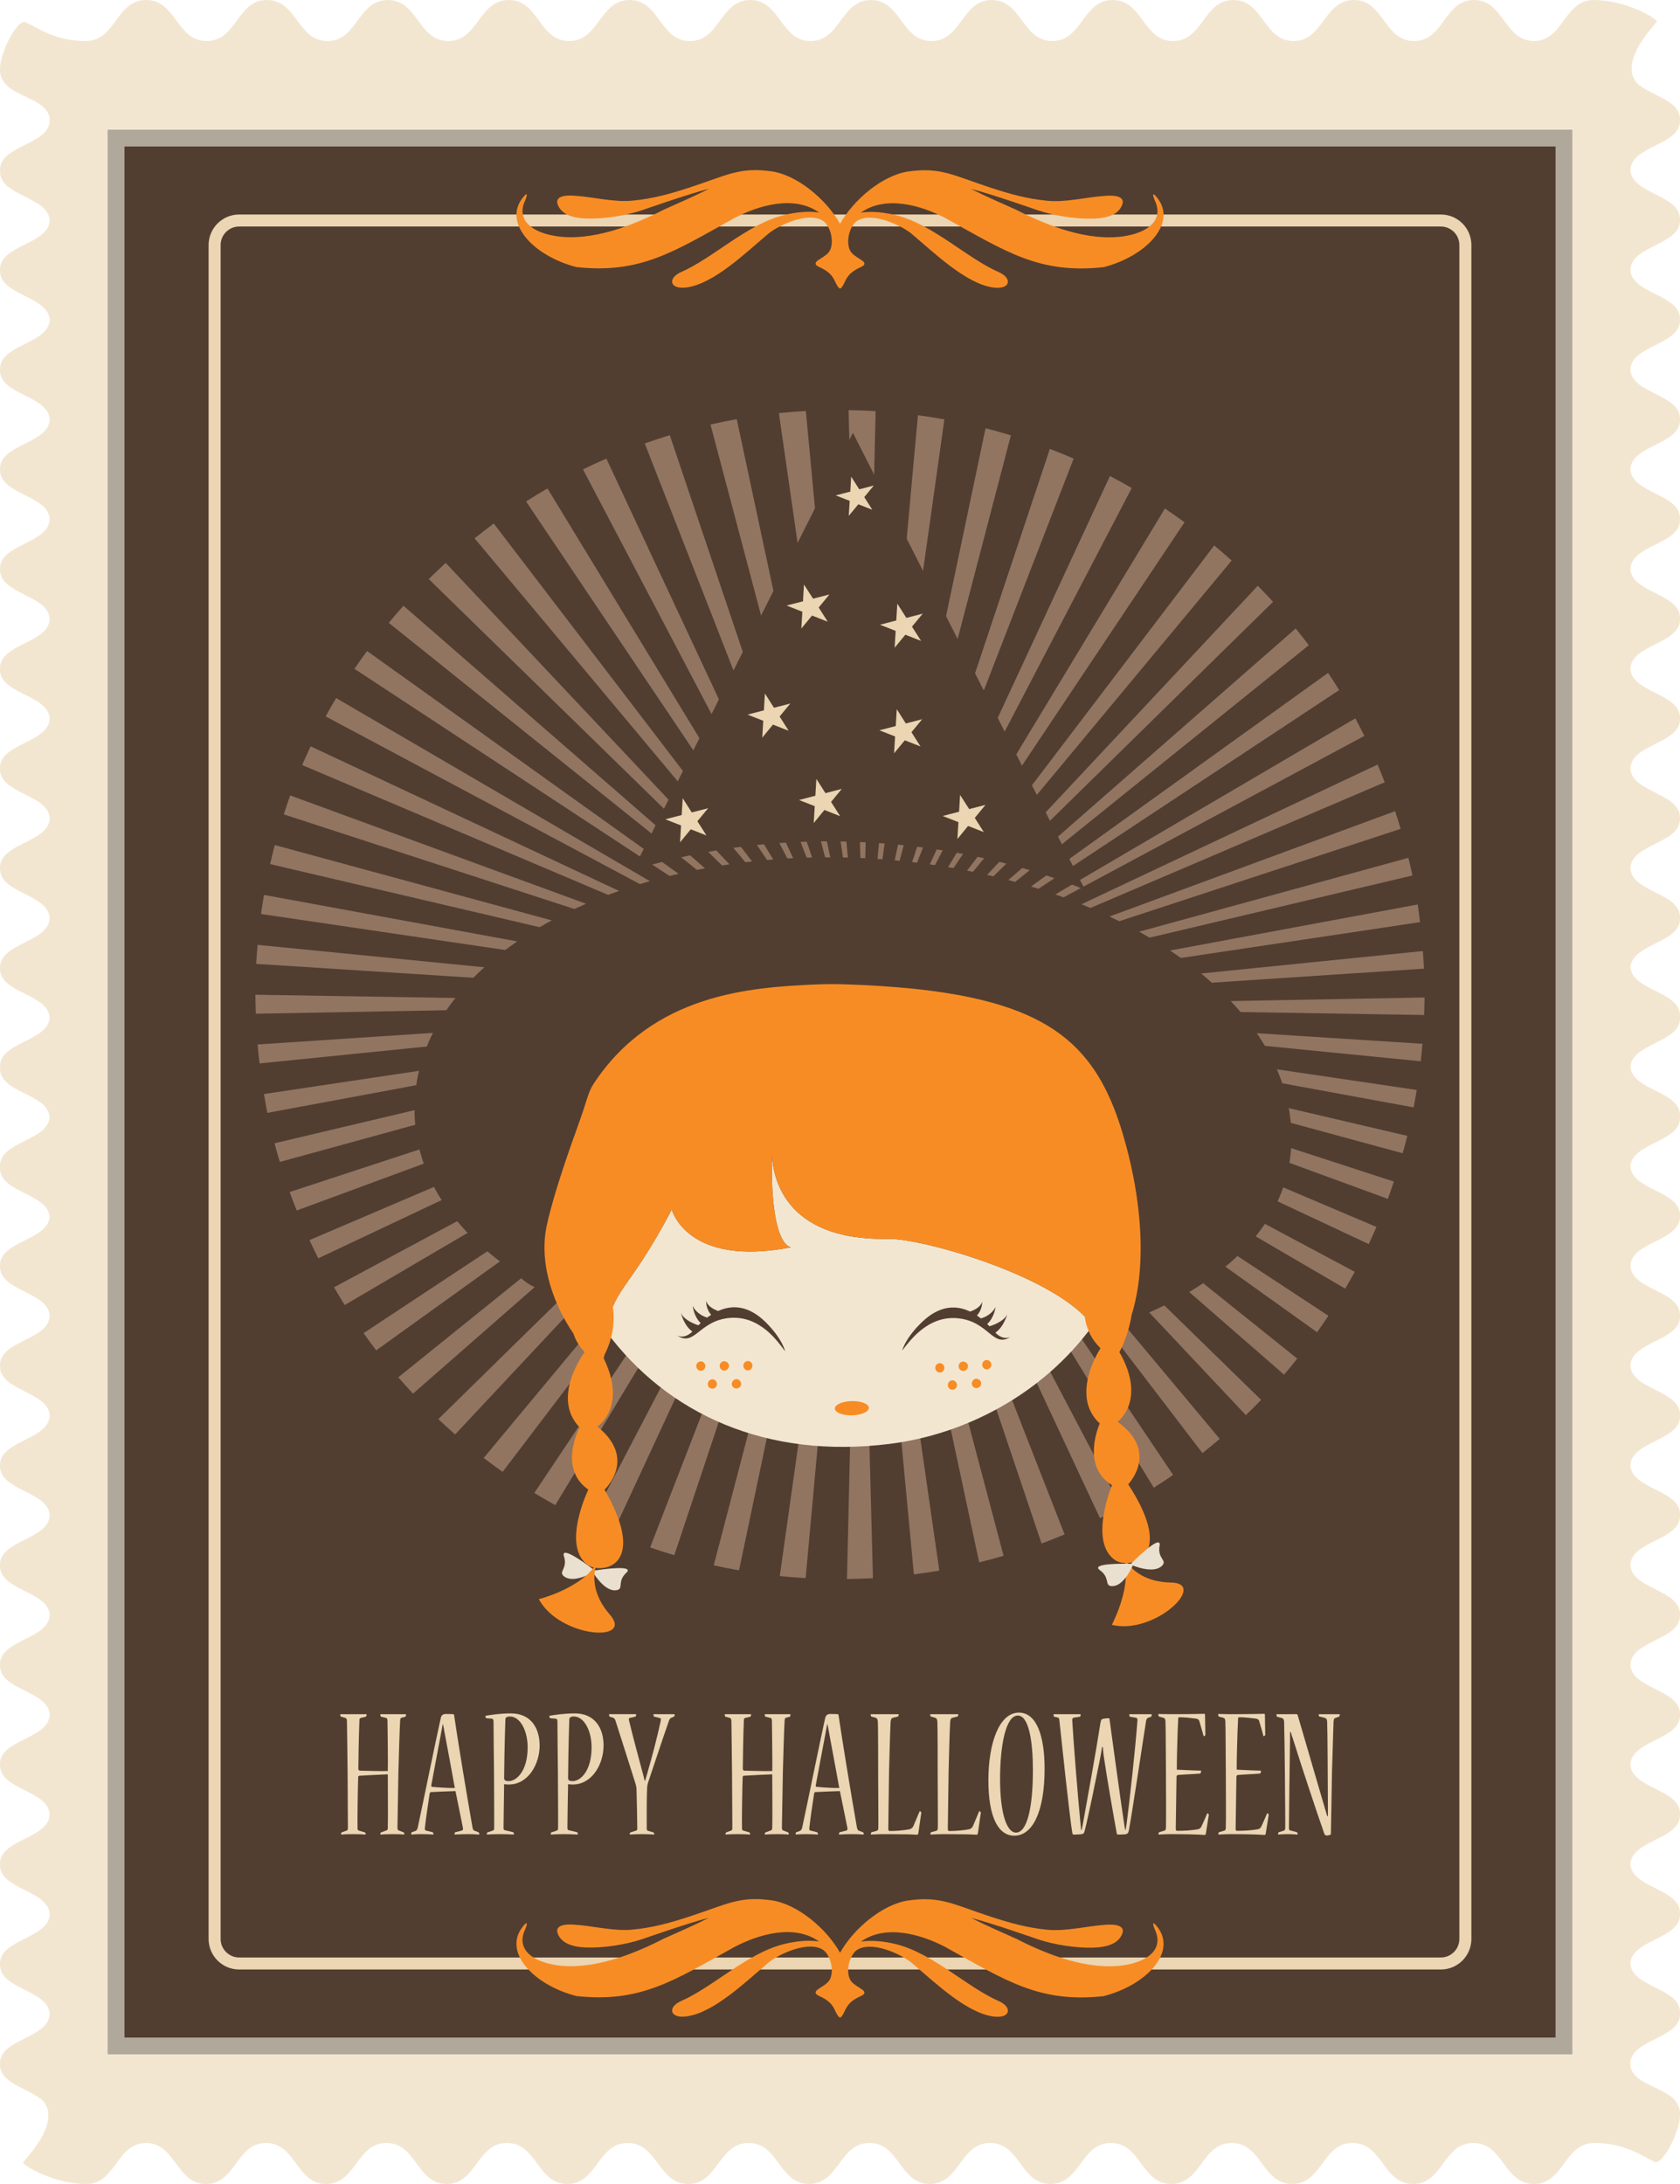<?xml version="1.0" encoding="utf-8"?>
<!-- Generator: Adobe Illustrator 17.1.0, SVG Export Plug-In . SVG Version: 6.00 Build 0)  -->
<!DOCTYPE svg PUBLIC "-//W3C//DTD SVG 1.1//EN" "http://www.w3.org/Graphics/SVG/1.1/DTD/svg11.dtd">
<svg version="1.1" id="witch-stamp" xmlns="http://www.w3.org/2000/svg" xmlns:xlink="http://www.w3.org/1999/xlink" x="0px"
	 y="0px" viewBox="0 0 776.92 1009.987" enable-background="new 0 0 776.92 1009.987" xml:space="preserve">
<g id="witch-stamp-stamp">
	<path id="witch-stamp-stamp_1_" fill="#F3E6D1" d="M776.92,55.82h-0.032c0.032-0.228,0.032-0.436,0.032-0.663
		c0-8.975-13.921-10.962-20.102-16.847c-4.995-6.484-1.652-15.787,9.474-28.332
		c-0.442-1.671-14.399-9.915-29.096-9.978c0,0-0.019,0.006-0.038,0.006c-0.037,0-0.107-0.006-0.126-0.006
		c-6.686-0.025-10.154,4.428-13.517,9.013c-3.469,4.743-6.844,9.625-13.535,9.941l0,0
		c-0.158,0.018-0.334,0.018-0.492,0.018c-13.92,0-13.92-18.972-27.828-18.972
		c-13.851,0-13.851,18.972-27.739,18.972c-13.907,0-13.907-18.972-27.796-18.972
		c-13.978,0-13.978,18.972-27.947,18.972c-13.889,0-13.889-18.972-27.815-18.972
		c-13.901,0-13.901,18.972-27.879,18.972c-13.938,0-13.938-18.972-27.916-18.972
		c-13.976,0-13.976,18.972-27.934,18.972c-13.958,0-13.958-18.972-27.936-18.972
		c-13.995,0-13.995,18.972-27.966,18.972c-13.977,0-13.977-18.972-27.974-18.972
		c-13.977,0-13.977,18.972-27.896,18.972c-13.94,0-13.94-18.972-27.878-18.972
		c-13.977,0-13.977,18.972-27.935,18.972c-13.958,0-13.958-18.972-27.866-18.972
		c-14.008,0-14.008,18.972-28.004,18.972c-13.958,0-13.958-18.972-27.897-18.972c-13.977,0-13.977,18.972-27.973,18.972
		c-13.971,0-13.971-18.972-27.947-18.972c-13.958,0-13.958,18.972-27.935,18.972c-13.958,0-13.958-18.972-27.973-18.972
		c-13.92,0-13.92,18.972-27.878,18.972c-13.996,0-13.996-18.972-27.985-18.972
		c-13.977,0-13.977,18.972-27.954,18.972c-14.223,0-22.158-6.131-27.897-8.742C8.162,8.585,0,24.037,0,32.029
		c0,0.227,0.032,0.447,0.051,0.681H0.013c0,1.003,0.196,1.917,0.511,2.75c0.019,0.057,0.038,0.107,0.069,0.17
		c0,0.006,0,0.006,0,0.006c3.191,8.918,18.203,8.944,21.898,17.206c0.297,0.846,0.492,1.741,0.492,2.732
		C22.984,67.053,0,67.053,0,78.513c0,0.341,0.032,0.668,0.07,0.99H0.013c0.069,11.259,22.429,11.416,22.952,22.46
		C22.422,113.065,0,113.216,0,124.538c0,0.145,0.013,0.265,0.032,0.391C0.013,125.049,0,125.174,0,125.314
		c0,11.391,22.404,11.53,22.965,22.656C22.404,159.083,0,159.234,0,170.606c0,0.139,0.013,0.265,0.032,0.366
		C0.013,171.098,0,171.205,0,171.338c0,11.385,22.511,11.511,22.965,22.694C22.511,205.208,0,205.334,0,216.738
		c0,0.126,0.013,0.227,0.032,0.334C0.013,217.186,0,217.287,0,217.4c0,11.448,22.543,11.562,22.965,22.757
		C22.543,251.378,0,251.504,0,262.932c0,0.101,0.013,0.196,0.013,0.309c0,0.088-0.013,0.177-0.013,0.284
		c0,11.46,22.511,11.562,22.965,22.776C22.511,297.471,0,297.604,0,308.988c0,0.127,0.013,0.246,0.032,0.373
		C0.013,309.48,0,309.606,0,309.72c0,11.404,22.473,11.53,22.965,22.681C22.473,343.54,0,343.685,0,355.07
		c0,0.107,0.013,0.227,0.032,0.353C0.013,355.548,0,355.643,0,355.782c0,11.416,22.511,11.523,22.965,22.719
		C22.511,389.677,0,389.798,0,401.214c0,0.095,0.013,0.202,0.013,0.316c0,0.101-0.013,0.202-0.013,0.328
		c0,11.429,22.511,11.561,22.965,22.769c-0.454,11.164-22.794,11.322-22.952,22.643l0,0v0.006
		c0,0.019-0.013,0.063-0.013,0.101c0,0.101,0.013,0.19,0.013,0.296c0,0.114-0.013,0.214-0.013,0.315
		c0,11.372,22.246,11.567,22.953,22.587C22.353,481.575,0,481.752,0,493.06c0,0.076,0.013,0.139,0.013,0.221
		c0,0.088-0.013,0.158-0.013,0.246c0,0.107,0.013,0.208,0.032,0.335c-0.019,0.069-0.019,0.12-0.019,0.176l0,0
		c0,0.019,0,0.019,0,0.019c0,0.032-0.013,0.069-0.013,0.101c0,11.34,22.196,11.53,22.934,22.485
		C22.208,527.612,0,527.789,0,539.091c0,0.088,0.013,0.188,0.013,0.277c0,0.088-0.013,0.176-0.013,0.283h0.013
		c0,0.089-0.013,0.12-0.013,0.195c0,0.089,0.013,0.158,0.013,0.246c0,0.07-0.013,0.139-0.013,0.209
		c0,11.334,22.196,11.529,22.934,22.498C22.019,573.624,0,573.85,0,585.153c0,0.139,0.013,0.228,0.032,0.353
		C0.013,585.645,0,585.753,0,585.873c0,0.088,0.013,0.176,0.013,0.283c0,0.088-0.013,0.177-0.013,0.284h0.051
		c0.738,10.823,22.46,11.139,22.914,22.119C22.511,619.755,0,619.862,0,631.285c0,0.126,0.013,0.233,0.032,0.334
		C0.013,631.726,0,631.834,0,631.941c0,11.422,22.543,11.542,22.965,22.775C22.543,665.924,0,666.032,0,677.492
		c0,0.088,0.013,0.177,0.013,0.277c0,0.107-0.013,0.195-0.013,0.303c0,11.441,22.511,11.562,22.965,22.757
		C22.511,712.024,0,712.15,0,723.523c0,0.139,0.013,0.245,0.032,0.385C0.013,724.027,0,724.116,0,724.279
		c0,11.366,22.473,11.512,22.965,22.65C22.473,758.087,0,758.232,0,769.603c0,0.12,0.013,0.246,0.032,0.366
		C0.013,770.077,0,770.197,0,770.323c0,11.403,22.511,11.529,22.965,22.725C22.511,804.224,0,804.344,0,815.735
		c0,0.126,0.013,0.208,0.013,0.335c0,0.106-0.013,0.195-0.013,0.296c0,11.46,22.511,11.587,22.965,22.795
		C22.511,850.356,0,850.482,0,861.923c0,0.088,0.013,0.19,0.013,0.297c0,0.107-0.013,0.214-0.013,0.315
		c0,11.441,22.511,11.548,22.965,22.763C22.511,896.506,0,896.652,0,908.055c0,0.126,0.013,0.214,0.013,0.316
		c0,0.088-0.013,0.195-0.013,0.321c0,11.423,22.511,11.53,22.965,22.719C22.511,942.644,0.013,942.752,0,954.206
		h0.051C0.032,954.401,0,954.616,0,954.842c0,8.956,13.92,10.962,20.082,16.847
		c5.033,6.478,1.671,15.807-9.474,28.32c0.492,1.69,14.438,9.946,29.134,9.978c0.019,0,0.019,0,0.031,0
		c0.057,0,0.088,0,0.126,0c6.686,0.019,10.136-4.402,13.517-9.013c3.469-4.731,6.831-9.625,13.536-9.909l0,0
		c0.158-0.019,0.322-0.031,0.511-0.031c13.889,0,13.889,18.953,27.796,18.953c13.889,0,13.889-18.953,27.758-18.953
		c13.889,0,13.889,18.953,27.809,18.953c13.958,0,13.958-18.953,27.935-18.953c13.889,0,13.889,18.953,27.79,18.953
		c13.945,0,13.945-18.953,27.885-18.953c13.958,0,13.958,18.953,27.916,18.953c13.977,0,13.977-18.953,27.948-18.953
		c13.977,0,13.977,18.953,27.935,18.953c13.996,0,13.996-18.953,27.973-18.953c13.977,0,13.977,18.953,27.985,18.953
		c13.94,0,13.94-18.953,27.898-18.953c13.94,0,13.94,18.953,27.885,18.953c13.958,0,13.958-18.953,27.916-18.953
		c13.938,0,13.938,18.953,27.878,18.953c13.996,0,13.996-18.953,27.973-18.953c13.971,0,13.971,18.953,27.929,18.953
		c13.996,0,13.996-18.953,27.954-18.953c13.958,0,13.958,18.953,27.935,18.953c13.959,0,13.959-18.953,27.936-18.953
		c13.989,0,13.989,18.953,27.985,18.953c13.939,0,13.939-18.953,27.897-18.953c13.977,0,13.977,18.953,27.973,18.953
		c13.971,0,13.971-18.953,27.947-18.953c14.224,0,22.164,6.124,27.885,8.748c3.607,1.634,11.738-13.838,11.738-21.792
		c0-0.245,0-0.478,0-0.706l0,0c0-0.983-0.208-1.898-0.511-2.743c-0.051-0.057-0.051-0.089-0.069-0.158
		c0,0,0-0.019-0.019-0.019c-3.166-8.925-18.196-8.963-21.88-17.182c-0.315-0.864-0.492-1.76-0.492-2.743
		c0-11.479,22.972-11.479,22.972-22.939c0-0.348,0-0.669-0.051-0.984h0.051
		c-0.069-11.283-22.404-11.441-22.934-22.48c0.529-11.107,22.934-11.227,22.934-22.599c0-0.107,0-0.227,0-0.354
		c0-0.139,0-0.265,0-0.385c0-11.403-22.404-11.529-22.934-22.655c0.529-11.12,22.934-11.284,22.934-22.669
		c0-0.107,0-0.246,0-0.353c0-0.107,0-0.228,0-0.353c0-11.372-22.48-11.511-22.934-22.688
		c0.454-11.195,22.934-11.315,22.934-22.726c0-0.119,0-0.208,0-0.334c0-0.119,0-0.208,0-0.334
		c0-11.423-22.511-11.529-22.934-22.738c0.423-11.232,22.934-11.34,22.934-22.781c0-0.102,0-0.208,0-0.315
		c0-0.089,0-0.177,0-0.277c0-11.429-22.48-11.568-22.934-22.764c0.454-11.195,22.934-11.316,22.934-22.706
		c0-0.12,0-0.227,0-0.366c0-0.126,0-0.233,0-0.372c0-11.391-22.48-11.529-22.934-22.668
		c0.454-11.145,22.934-11.265,22.934-22.656c0-0.139,0-0.227,0-0.372c0-0.119,0-0.208,0-0.347
		c0-11.41-22.48-11.529-22.934-22.725c0.454-11.177,22.934-11.303,22.934-22.707c0-0.107,0-0.214,0-0.321
		c0-0.101,0-0.19,0-0.334c0-11.404-22.48-11.562-22.934-22.776c0.454-11.139,22.795-11.315,22.934-22.617l0,0
		c0-0.019,0-0.019,0-0.019c0-0.013,0-0.069,0-0.082c0-0.107,0-0.214,0-0.321c0-0.101,0-0.189,0-0.335
		c0-11.334-22.233-11.529-22.934-22.548c0.58-11.018,22.934-11.177,22.934-22.492c0-0.069,0-0.139,0-0.226
		c0-0.076,0-0.145,0-0.246c0-0.107,0-0.196,0-0.322c0-0.069,0-0.139,0-0.189l0,0v-0.019c0-0.037,0-0.057,0-0.107
		c0-11.328-22.158-11.536-22.915-22.485c0.72-10.949,22.915-11.145,22.915-22.422c0-0.107,0-0.195,0-0.303
		c0-0.107,0-0.176,0-0.265l0,0c0-0.088,0-0.139,0-0.208c0-0.069,0-0.157,0-0.227c0-0.076,0-0.151,0-0.233
		c0-11.328-22.158-11.53-22.915-22.473c0.915-10.849,22.915-11.076,22.915-22.372c0-0.145,0-0.252,0-0.353
		c0-0.133,0-0.246,0-0.359c0-0.101,0-0.189,0-0.297c0-0.082,0-0.183,0-0.277l0,0
		c-0.776-10.823-22.48-11.12-22.934-22.126c0.454-11.177,22.934-11.309,22.934-22.712c0-0.12,0-0.221,0-0.341
		c0-0.113,0-0.202,0-0.335c0-11.41-22.511-11.523-22.934-22.75c0.423-11.208,22.934-11.334,22.934-22.763
		c0-0.132,0-0.202,0-0.309c0-0.088,0-0.195,0-0.284c0-11.441-22.48-11.562-22.934-22.776
		c0.454-11.176,22.934-11.315,22.934-22.687c0-0.127,0-0.246,0-0.378c0-0.133,0-0.24,0-0.372
		c0-11.379-22.48-11.518-22.934-22.662c0.454-11.139,22.934-11.284,22.934-22.65c0-0.126,0-0.258,0-0.372
		c0-0.126,0-0.227,0-0.359c0-11.435-22.48-11.53-22.934-22.719c0.454-11.177,22.934-11.309,22.934-22.713
		c0-0.094,0-0.202,0-0.315c0-0.114,0-0.202,0-0.316c0-11.441-22.48-11.568-22.934-22.788
		c0.454-11.176,22.934-11.315,22.934-22.725c0-0.113,0-0.221,0-0.316c0-0.113,0-0.214,0-0.334
		c0-11.423-22.48-11.53-22.934-22.75c0.454-11.214,22.934-11.335,22.934-22.77c0-0.107,0-0.208,0-0.309
		c0-0.113,0-0.189,0-0.315c0-11.422-22.48-11.548-22.934-22.731C754.441,67.368,776.92,67.23,776.92,55.82z"/>
	<g id="witch-stamp-background_1_">
		<rect x="53.682" y="63.861" fill="#513E31" width="669.551" height="882.264"/>
		<path fill="#B0A89B" d="M719.366,67.747v874.513H57.573V67.747H719.366 M727.124,59.976h-7.758H57.573H49.79v7.771
			v874.513v7.777h7.783h661.793h7.758v-7.777V67.747V59.976L727.124,59.976z"/>
	</g>
</g>
<g id="witch-stamp-inner-borders-decoration">
	<path fill="#EBD5B2" d="M666.347,104.758c4.698,0,8.533,3.841,8.533,8.553v783.373c0,4.705-3.835,8.559-8.533,8.559
		H110.586c-4.699,0-8.553-3.853-8.553-8.559V113.311c0-4.711,3.854-8.553,8.553-8.553H666.347 M666.347,99.195
		H110.586c-7.777,0-14.116,6.332-14.116,14.116v783.373c0,7.783,6.339,14.122,14.116,14.122h555.761
		c7.776,0,14.097-6.339,14.097-14.122V113.311C680.444,105.528,674.124,99.195,666.347,99.195L666.347,99.195z"/>
	<g>
		<path fill="#F88C24" d="M535.672,891.719c-2.485-3.432-3.135-2.883-1.426,1.022
			c3.835,8.729-3.4,14.469-14.822,16.128c-16.278,2.34-34.974-4.825-49.404-12.255
			c-7.291-3.293-14.135-6.194-20.966-9.694c9.101,2.252,29.903,9.574,31.14,9.977
			c7.481,2.479,17.578,4.05,25.399,3.804c7.707-0.265,11.896-2.504,13.409-6.496
			c1.109-2.939-1.406-4.453-7.216-4.119c-9.063,0.53-18.43,3.166-27.336,2.34
			c-9.348-0.895-17.212-3.097-26.37-6.074c-17.232-5.632-22.934-9.555-37.895-7.499
			c-12.021,1.678-25.576,13.17-31.701,24.22c-6.125-11.068-19.698-22.599-31.751-24.27
			c-14.948-2.075-20.65,1.886-37.881,7.499c-9.152,2.989-17.023,5.172-26.384,6.055
			c-8.893,0.846-18.253-1.798-27.336-2.321c-5.809-0.34-8.307,1.174-7.203,4.132
			c1.501,3.961,5.708,6.231,13.397,6.465c7.814,0.259,17.919-1.324,25.418-3.784c1.23-0.41,22.038-7.733,31.139-9.984
			c-6.85,3.507-13.699,6.408-20.984,9.7c-14.431,7.43-33.126,14.607-49.392,12.249
			c-11.441-1.672-18.676-7.393-14.835-16.121c1.709-3.893,1.053-4.473-1.425-1.022
			c-8.187,11.392,5.506,26.264,25.292,31.404c29.657,3.204,44.94-7.046,72.925-22.587
			c11.473-6.086,27.966-10.791,39.338-2.623c-5.16-0.859-11.385-0.032-16.248,1.166
			c-17.055,4.22-32.823,19.906-47.576,26.346c-6.339,2.782-5.418,8.188,2.586,7.096
			c12.571-1.69,27.197-15.913,37.743-24.8c4.73-3.999,19.199-10.792,25.834-5.582
			c3.803,3.538,4.649,11.233,1.993,14.261c-1.255,1.426-3.103,2.409-4.718,3.5
			c-1.779,1.23-1.69,2.233,0.404,3.186c4.806,2.164,6.25,4.169,7.619,7.272c0.321,0.681,0.706,1.406,1.129,1.968
			c0.808,0.984,1.11,0.984,1.937-0.177c0.365-0.523,0.7-1.122,0.965-1.74c1.375-3.097,2.819-5.103,7.626-7.285
			c2.112-0.934,2.201-1.937,0.403-3.153c-1.621-1.11-3.469-2.095-4.718-3.501
			c-2.655-3.046-1.811-10.741,2.006-14.273c6.635-5.216,21.085,1.583,25.841,5.575
			c10.546,8.888,25.172,23.11,37.718,24.801c8.029,1.091,8.943-4.295,2.592-7.09
			c-14.753-6.465-30.508-22.113-47.582-26.352c-4.838-1.198-11.088-2.024-16.229-1.16
			c11.352-8.149,27.865-3.469,39.326,2.623c27.985,15.542,43.28,25.785,72.925,22.581
			C530.178,917.983,543.853,903.11,535.672,891.719z"/>
		<path fill="#F88C24" d="M535.672,92.156c-2.485-3.438-3.153-2.87-1.426,1.016
			c3.835,8.742-3.418,14.469-14.822,16.128c-16.298,2.346-34.974-4.825-49.404-12.262
			c-7.291-3.28-14.135-6.188-20.984-9.688c9.102,2.258,29.922,9.562,31.139,9.978
			c7.5,2.485,17.598,4.05,25.419,3.791c7.707-0.246,11.896-2.485,13.39-6.478c1.11-2.946-1.406-4.46-7.196-4.125
			c-9.063,0.53-18.448,3.166-27.336,2.34c-9.366-0.877-17.212-3.078-26.383-6.074
			c-17.22-5.62-22.921-9.562-37.882-7.493c-12.041,1.671-25.576,13.169-31.701,24.226
			c-6.125-11.069-19.698-22.611-31.751-24.283c-14.948-2.075-20.65,1.886-37.881,7.5
			c-9.171,2.989-17.036,5.185-26.384,6.055c-8.893,0.845-18.253-1.798-27.336-2.321
			c-5.809-0.334-8.307,1.18-7.203,4.125c1.501,3.986,5.708,6.238,13.397,6.472c7.814,0.265,17.919-1.306,25.399-3.785
			c1.249-0.41,22.057-7.726,31.158-9.984c-6.85,3.507-13.699,6.408-20.984,9.701
			c-14.431,7.43-33.126,14.607-49.405,12.248c-11.429-1.652-18.664-7.392-14.822-16.121
			c1.709-3.892,1.053-4.459-1.425-1.009c-8.187,11.378,5.506,26.251,25.292,31.397
			c29.657,3.198,44.94-7.038,72.925-22.593c11.473-6.067,27.966-10.785,39.338-2.611
			c-5.16-0.871-11.385-0.044-16.248,1.154c-17.055,4.232-32.823,19.906-47.576,26.365
			c-6.339,2.775-5.418,8.174,2.586,7.096c12.571-1.71,27.178-15.932,37.743-24.819
			c4.73-3.998,19.199-10.791,25.834-5.582c3.803,3.538,4.649,11.233,1.993,14.279
			c-1.255,1.413-3.103,2.391-4.718,3.488c-1.779,1.224-1.69,2.232,0.404,3.179
			c4.806,2.163,6.25,4.175,7.619,7.272c0.321,0.693,0.706,1.406,1.129,1.962c0.808,0.997,1.11,0.997,1.937-0.17
			c0.365-0.511,0.7-1.123,0.965-1.741c1.375-3.078,2.819-5.103,7.626-7.279c2.112-0.939,2.182-1.936,0.403-3.16
			c-1.621-1.11-3.469-2.082-4.718-3.501c-2.655-3.047-1.811-10.723,2.006-14.274
			c6.635-5.21,21.085,1.583,25.822,5.576c10.564,8.893,25.172,23.11,37.736,24.813
			c8.01,1.091,8.943-4.308,2.573-7.096c-14.734-6.459-30.489-22.114-47.563-26.352
			c-4.838-1.204-11.088-2.018-16.241-1.167c11.365-8.162,27.859-3.45,39.339,2.63
			c27.985,15.535,43.262,25.778,72.925,22.574C530.16,118.413,543.853,103.541,535.672,92.156z"/>
	</g>
</g>
<g id="witch-stamp-witch">
	<g id="witch-stamp-label">
		<path id="witch-stamp-background" fill="#513E31" d="M658.829,459.921c0,149.307-121.043,270.375-270.381,270.375
			c-149.313,0-270.344-121.068-270.344-270.375c0-149.306,121.031-270.35,270.344-270.35
			C537.786,189.572,658.829,310.615,658.829,459.921z"/>
		<g id="witch-stamp-sunburst">
			<path fill="#917561" d="M436.73,193.956c-4.03-0.731-8.111-1.369-12.229-1.924L401.686,442.759L436.73,193.956z"/>
			<path fill="#917561" d="M467.484,201.336c-3.859-1.18-7.764-2.302-11.706-3.305l-51.537,245.139L467.484,201.336z"
				/>
			<path fill="#917561" d="M496.51,212.083c-3.627-1.577-7.291-3.071-10.987-4.49l-78.766,236.176L496.51,212.083z"/>
			<path fill="#917561" d="M523.367,225.681c-3.312-1.917-6.673-3.765-10.066-5.544L409.186,444.57L523.367,225.681z"/>
			<path fill="#917561" d="M547.783,241.538c-2.978-2.169-5.986-4.32-9.063-6.376L411.507,445.56L547.783,241.538z"/>
			<path fill="#917561" d="M569.586,259.236c-2.617-2.384-5.329-4.706-8.073-6.976L413.689,446.752L569.586,259.236z"/>
			<path fill="#917561" d="M588.723,278.316c-2.29-2.529-4.668-4.977-7.058-7.418L415.751,448.114L588.723,278.316z"/>
			<path fill="#917561" d="M605.267,298.385c-1.968-2.63-4.03-5.185-6.074-7.739L417.619,449.634L605.267,298.385z"/>
			<path fill="#917561" d="M619.294,319.13c-1.652-2.687-3.361-5.336-5.121-7.96L419.309,451.3L619.294,319.13z"/>
			<path fill="#917561" d="M630.951,340.323c-1.375-2.731-2.732-5.443-4.176-8.118L420.785,453.104L630.951,340.323z"/>
			<path fill="#917561" d="M640.368,361.761c-1.072-2.75-2.151-5.494-3.312-8.187L422.053,455.015L640.368,361.761z"/>
			<path fill="#917561" d="M647.741,383.301c-0.826-2.75-1.672-5.468-2.567-8.181l-222.08,81.919L647.741,383.301z"/>
			<path fill="#917561" d="M653.196,404.865c-0.58-2.744-1.248-5.456-1.879-8.168l-227.435,62.411L653.196,404.865z"/>
			<path fill="#917561" d="M656.684,426.442c-0.334-2.725-0.637-5.468-1.06-8.162l-231.182,42.972L656.684,426.442z"/>
			<path fill="#917561" d="M658.513,447.957c-0.107-2.731-0.316-5.431-0.529-8.136l-233.219,23.596L658.513,447.957z"/>
			<path fill="#917561" d="M658.582,469.395c0.089-2.693,0.195-5.386,0.215-8.099l-234.019,4.302L658.582,469.395z"/>
			<path fill="#917561" d="M657.018,490.79c0.316-2.668,0.543-5.38,0.789-8.08l-233.219-14.916L657.018,490.79z"/>
			<path fill="#917561" d="M653.745,512.115c0.512-2.675,0.984-5.367,1.426-8.055l-231.074-34.11L653.745,512.115z"/>
			<path fill="#917561" d="M648.655,533.326c0.744-2.661,1.501-5.336,2.17-8.029l-227.454-53.246L648.655,533.326z"/>
			<path fill="#917561" d="M641.811,554.43c0.984-2.637,1.88-5.336,2.782-8.004l-222.175-72.351L641.811,554.43z"/>
			<path fill="#917561" d="M632.975,575.34c1.23-2.624,2.428-5.261,3.57-7.923L421.227,476.018L632.975,575.34z"/>
			<path fill="#917561" d="M622.095,595.932c1.495-2.586,3.009-5.159,4.421-7.776L419.814,477.86L622.095,595.932z"/>
			<path fill="#917561" d="M609.089,616.103c1.778-2.517,3.52-5.033,5.229-7.613L418.18,479.575L609.089,616.103z"/>
			<path fill="#917561" d="M593.807,635.693c2.081-2.434,4.106-4.881,6.111-7.392L416.364,481.152L593.807,635.693z"/>
			<path fill="#917561" d="M576.153,654.432c2.397-2.314,4.736-4.654,7.045-7.052L414.376,482.552L576.153,654.432z"/>
			<path fill="#917561" d="M556.07,671.979c2.713-2.157,5.368-4.339,7.991-6.566L412.232,483.807L556.07,671.979z"/>
			<path fill="#917561" d="M533.559,687.987c3.027-1.904,6.005-3.866,8.944-5.909L409.943,484.855L533.559,687.987z"/>
			<path fill="#917561" d="M508.69,702.091c3.324-1.665,6.616-3.343,9.852-5.122l-110.977-211.25L508.69,702.091z"/>
			<path fill="#917561" d="M481.669,713.784c3.589-1.317,7.146-2.718,10.646-4.194l-87.249-223.177L481.669,713.784z"/>
			<path fill="#917561" d="M452.82,722.513c3.784-0.921,7.55-1.942,11.284-3.027l-61.591-232.613L452.82,722.513z"/>
			<path fill="#917561" d="M422.633,728.077c3.941-0.511,7.884-1.079,11.757-1.735l-34.464-239.241L422.633,728.077z"/>
			<path fill="#917561" d="M391.69,730.215c4.011-0.044,8.023-0.157,12.002-0.365l-6.37-242.705L391.69,730.215z"/>
			<path fill="#917561" d="M360.607,728.859c3.974,0.416,7.973,0.688,11.965,0.927l22.126-242.825L360.607,728.859z"/>
			<path fill="#917561" d="M330.067,723.901c3.873,0.857,7.758,1.608,11.7,2.296l50.364-239.633L330.067,723.901z"/>
			<path fill="#917561" d="M300.65,715.633c3.696,1.268,7.411,2.473,11.183,3.576l77.795-233.25L300.65,715.633z"/>
			<path fill="#917561" d="M272.86,704.361c3.469,1.634,6.932,3.23,10.47,4.718l103.869-223.902L272.86,704.361z"/>
			<path fill="#917561" d="M247.107,690.422c3.185,1.943,6.427,3.816,9.682,5.62l128.088-211.881L247.107,690.422z"/>
			<path fill="#917561" d="M223.695,674.224c2.87,2.202,5.796,4.346,8.748,6.446l150.252-197.677L223.695,674.224z"/>
			<path fill="#917561" d="M202.698,656.281c2.555,2.402,5.141,4.762,7.783,7.076l170.152-181.745L202.698,656.281z"/>
			<path fill="#917561" d="M184.198,636.936c2.22,2.561,4.491,5.097,6.793,7.568l187.762-164.406L184.198,636.936z"/>
			<path fill="#917561" d="M168.127,616.519c1.917,2.693,3.853,5.349,5.866,7.947L377.082,478.421L168.127,616.519z"/>
			<path fill="#917561" d="M154.472,595.308c1.602,2.762,3.235,5.512,4.945,8.193l216.163-126.884L154.472,595.308z"/>
			<path fill="#917561" d="M143.1,573.498c1.318,2.838,2.693,5.632,4.1,8.4L374.313,474.719L143.1,573.498z"/>
			<path fill="#917561" d="M133.948,551.258c1.034,2.883,2.144,5.695,3.273,8.54l236.076-87.078L133.948,551.258z"/>
			<path fill="#917561" d="M126.959,528.709c0.757,2.908,1.603,5.784,2.447,8.635l243.077-66.718L126.959,528.709z"/>
			<path fill="#917561" d="M122.065,505.946c0.511,2.901,0.984,5.835,1.565,8.704l248.312-46.163L122.065,505.946z"/>
			<path fill="#917561" d="M119.145,483.019c0.246,2.939,0.523,5.859,0.876,8.773l251.636-25.469L119.145,483.019z"/>
			<path fill="#917561" d="M118.104,460.023c0,2.946,0.126,5.853,0.215,8.773l253.288-4.655L118.104,460.023z"/>
			<path fill="#917561" d="M119.145,436.957c-0.246,2.92-0.511,5.841-0.688,8.786l253.357,16.204L119.145,436.957z"/>
			<path fill="#917561" d="M122.084,413.86c-0.492,2.92-0.971,5.853-1.375,8.818l251.585,37.124L122.084,413.86z"/>
			<path fill="#917561" d="M127.048,390.794c-0.757,2.914-1.425,5.854-2.113,8.812l248.06,58.084L127.048,390.794z"/>
			<path fill="#917561" d="M134.194,367.848c-1.04,2.889-2.005,5.822-2.958,8.767l242.73,79.03L134.194,367.848z"/>
			<path fill="#917561" d="M143.662,345.142c-1.357,2.87-2.675,5.746-3.923,8.66l235.42,99.908L143.662,345.142z"/>
			<path fill="#917561" d="M155.456,322.826c-1.652,2.807-3.292,5.614-4.857,8.483l225.972,120.564L155.456,322.826z"/>
			<path fill="#917561" d="M169.749,301.066c-1.987,2.725-3.961,5.45-5.828,8.237l214.284,140.855L169.749,301.066z"/>
			<path fill="#917561" d="M186.595,280.132c-2.309,2.592-4.611,5.216-6.812,7.903L380.021,448.587L186.595,280.132z"/>
			<path fill="#917561" d="M206.116,260.327c-2.662,2.441-5.267,4.939-7.833,7.474l183.725,179.38L206.116,260.327z"/>
			<path fill="#917561" d="M228.343,242.112c-3.009,2.208-5.948,4.497-8.868,6.837l164.677,196.983L228.343,242.112z"/>
			<path fill="#917561" d="M253.181,225.883c-3.343,1.936-6.635,3.936-9.89,6.017l143.131,212.972L253.181,225.883z"/>
			<path fill="#917561" d="M280.41,212.083c-3.646,1.596-7.234,3.248-10.804,4.989l119.233,226.93L280.41,212.083z"/>
			<path fill="#917561" d="M309.732,201.247c-3.873,1.18-7.726,2.466-11.561,3.822l93.145,238.277L309.732,201.247z"/>
			<path fill="#917561" d="M340.714,193.855c-4.08,0.732-8.111,1.539-12.148,2.459l65.306,246.552L340.714,193.855z"/>
			<path fill="#917561" d="M372.661,190.064c-4.169,0.233-8.345,0.555-12.463,0.984l36.26,251.573L372.661,190.064z"/>
			<path fill="#917561" d="M404.928,190.115c-4.156-0.246-8.312-0.379-12.501-0.442l6.654,252.923L404.928,190.115z"/>
		</g>
	</g>
	<g id="witch-stamp-hat">
		<path fill="#513E31" d="M400.911,389.545c37.087,1.955,71.5,9.839,100.86,21.93L394.433,200.169L292.734,402.481
			C324.447,392.371,361.534,387.476,400.911,389.545z"/>
		<path fill="#513E31" d="M501.771,418.842c-29.36-12.085-63.773-19.969-100.86-21.924
			c-39.376-2.069-76.463,2.826-108.176,12.937c-58.456,18.65-98.627,55.119-100.929,98.987
			c-1.672,31.764,15.749,58.929,46.289,79.408c4.245,4.737,9.12,7.752,14.084,8.452
			c33.726,18.26,79.334,29.745,131.135,32.457c111.942,5.879,210.248-31.359,213.824-99.05
			C599.496,484.867,560.984,443.239,501.771,418.842z"/>
	</g>
	<g>
		<g>
			<g>
				<polygon fill="#EBD5B2" points="394.137,222.339 397.076,226.981 402.406,225.593 398.924,229.844 401.882,234.48 
					396.76,232.474 393.253,236.732 393.576,231.232 388.466,229.22 393.802,227.826 				"/>
				<path fill="#EBD5B2" d="M403.414,235.742l-6.478-2.536l-4.421,5.349l0.422-6.925l-6.458-2.536l6.743-1.741
					l0.403-6.926l3.734,5.854l6.736-1.747l-4.415,5.354L403.414,235.742L403.414,235.742z M396.565,231.743
					l3.804,1.488l-2.201-3.431l2.604-3.154l-3.961,1.034l-2.201-3.444l-0.228,4.068l-3.961,1.034l3.784,1.482
					l-0.227,4.062L396.565,231.743L396.565,231.743z"/>
			</g>
		</g>
		<g>
			<g>
				<polygon fill="#EBD5B2" points="415.506,281.3 418.83,286.522 424.853,284.964 420.905,289.745 424.235,294.967 
					418.477,292.709 414.553,297.484 414.907,291.302 409.166,289.038 415.153,287.48 				"/>
				<path fill="#EBD5B2" d="M425.957,296.38l-7.285-2.851l-4.945,6.023l0.473-7.796l-7.253-2.851l7.537-1.955
					l0.474-7.796l4.188,6.585l7.568-1.955l-4.963,6.017L425.957,296.38L425.957,296.38z M418.268,291.883l4.276,1.678
					l-2.466-3.86l2.889-3.538l-4.434,1.142l-2.467-3.854l-0.265,4.573l-4.415,1.147l4.238,1.672l-0.277,4.585
					L418.268,291.883L418.268,291.883z"/>
			</g>
		</g>
		<g>
			<g>
				<polygon fill="#EBD5B2" points="415.26,330.13 418.584,335.359 424.607,333.789 420.646,338.576 423.97,343.786 
					418.211,341.534 414.27,346.315 414.661,340.128 408.883,337.857 414.869,336.305 				"/>
				<path fill="#EBD5B2" d="M425.699,345.205l-7.272-2.851l-4.964,6.017l0.473-7.789l-7.266-2.851l7.568-1.961
					l0.474-7.79l4.188,6.585l7.557-1.961l-4.951,6.017L425.699,345.205L425.699,345.205z M418.003,340.708
					l4.276,1.671l-2.479-3.854l2.92-3.538l-4.453,1.142l-2.447-3.854l-0.283,4.579l-4.435,1.154l4.258,1.659
					l-0.259,4.579L418.003,340.708L418.003,340.708z"/>
			</g>
		</g>
		<g>
			<g>
				<polygon fill="#EBD5B2" points="444.544,369.74 447.894,374.962 453.873,373.411 449.931,378.179 453.28,383.408 
					447.502,381.15 443.561,385.925 443.933,379.75 438.155,377.479 444.179,375.921 				"/>
				<path fill="#EBD5B2" d="M454.964,384.815l-7.267-2.851l-4.944,6.043l0.473-7.808l-7.284-2.851l7.587-1.956
					l0.454-7.796l4.226,6.572l7.53-1.955l-4.944,6.03L454.964,384.815L454.964,384.815z M447.276,380.33
					l4.276,1.678l-2.467-3.873l2.927-3.539l-4.44,1.148l-2.46-3.866l-0.303,4.585l-4.434,1.148l4.276,1.678
					l-0.284,4.567L447.276,380.33L447.276,380.33z"/>
			</g>
		</g>
		<g>
			<g>
				<polygon fill="#EBD5B2" points="378.084,362.361 381.427,367.583 387.413,366.025 383.471,370.806 386.814,376.029 
					381.055,373.764 377.113,378.551 377.485,372.364 371.708,370.087 377.731,368.542 				"/>
				<path fill="#EBD5B2" d="M388.536,377.454l-7.285-2.882l-4.945,6.043l0.473-7.802l-7.266-2.851l7.55-1.961
					l0.473-7.79l4.189,6.585l7.568-1.974l-4.964,6.03L388.536,377.454L388.536,377.454z M380.847,372.938
					l4.257,1.69l-2.466-3.873l2.908-3.538l-4.434,1.142l-2.466-3.854l-0.284,4.579l-4.434,1.148l4.276,1.678
					l-0.277,4.573L380.847,372.938L380.847,372.938z"/>
			</g>
		</g>
		<g>
			<g>
				<polygon fill="#EBD5B2" points="316.267,371.273 319.591,376.502 325.614,374.95 321.653,379.731 324.996,384.96 
					319.225,382.676 315.295,387.476 315.668,381.282 309.897,379.018 315.894,377.46 				"/>
				<path fill="#EBD5B2" d="M326.705,386.366l-7.253-2.857l-4.964,6.024l0.473-7.796l-7.285-2.857l7.569-1.949
					l0.473-7.796l4.188,6.572l7.569-1.942l-4.964,6.017L326.705,386.366L326.705,386.366z M319.01,381.869
					l4.258,1.685l-2.441-3.873l2.901-3.538l-4.434,1.147l-2.466-3.86l-0.284,4.573l-4.434,1.148l4.276,1.671
					l-0.278,4.585L319.01,381.869L319.01,381.869z"/>
			</g>
		</g>
		<g>
			<g>
				<polygon fill="#EBD5B2" points="354.287,322.871 357.611,328.087 363.616,326.535 359.673,331.329 362.998,336.539 
					357.246,334.28 353.297,339.055 353.688,332.874 347.911,330.603 353.915,329.058 				"/>
				<path fill="#EBD5B2" d="M364.726,337.945l-7.272-2.851l-4.945,6.036l0.454-7.796l-7.247-2.864l7.55-1.962
					l0.474-7.79l4.188,6.584l7.557-1.961l-4.951,6.017L364.726,337.945L364.726,337.945z M357.031,333.454l4.258,1.684
					l-2.447-3.873l2.907-3.551l-4.434,1.154l-2.466-3.853l-0.284,4.566l-4.434,1.148l4.257,1.69l-0.259,4.573
					L357.031,333.454L357.031,333.454z"/>
			</g>
		</g>
		<g>
			<g>
				<polygon fill="#EBD5B2" points="372.364,272.431 375.707,277.66 381.692,276.108 377.763,280.889 381.093,286.118 
					375.322,283.835 371.393,288.622 371.765,282.447 365.987,280.183 371.992,278.625 				"/>
				<path fill="#EBD5B2" d="M382.802,287.518l-7.272-2.857l-4.964,6.03l0.492-7.79l-7.285-2.87l7.569-1.949
					l0.454-7.783l4.207,6.565l7.556-1.955l-4.951,6.043L382.802,287.518L382.802,287.518z M375.107,283.027
					l4.276,1.671l-2.459-3.853l2.901-3.558l-4.434,1.161l-2.466-3.873l-0.284,4.585l-4.434,1.154l4.257,1.672
					l-0.258,4.579L375.107,283.027L375.107,283.027z"/>
			</g>
		</g>
	</g>
	<g id="witch-stamp-face">
		<path fill="#F3E6D1" d="M410.681,572.917c-49.02,0.953-53.493-29.928-53.701-39.691
			c-1.003,44.05,8.868,43.577,8.868,43.577c-48.352,9.379-55.183-17.465-55.183-17.465
			c-20.171,38.455-27.336,36.078-30.149,56.646c28.111,37.806,73.682,58.974,131.097,51.72
			c35.101-4.44,70.775-23.173,93.626-54.602C489.591,590.609,426.802,572.601,410.681,572.917z"/>
		<g id="witch-stamp-eyes">
			<g id="witch-stamp-eye-right">
				<g>
					<path fill="#513E31" d="M460.3,616.304c4.03-2.724,5.563-8.666,5.563-8.666
						c-0.953,2.586-4.983,4.763-8.295,5.695c-0.334-0.334-0.668-0.699-1.034-1.047
						c3.343-3.015,3.873-7.915,3.873-7.915c-1.022,2.378-3.961,4.604-6.812,5.336
						c-0.567-0.467-1.179-0.908-1.816-1.35c2.731-3.009,2.416-6.434,2.416-6.434
						c-0.479,2.289-3.45,3.942-5.601,4.598c-5.998-2.851-13.693-3.261-22.126,4.787
						c-7.954,7.601-9.222,13.208-9.222,13.208c3.153-3.904,11.669-16.438,25.999-14.848
						c14.204,1.558,15.768,13.857,24.112,8.571C466.582,618.651,463.712,619.705,460.3,616.304z"/>
				</g>
			</g>
			<g id="witch-stamp-eye-left">
				<g>
					<path fill="#513E31" d="M320.19,615.794c-3.961-2.794-5.367-8.779-5.367-8.779
						c0.895,2.604,4.894,4.856,8.149,5.859c0.334-0.334,0.707-0.669,1.054-1.022
						c-3.255-3.078-3.677-7.991-3.677-7.991c0.953,2.415,3.873,4.686,6.692,5.468
						c0.561-0.447,1.192-0.87,1.848-1.286c-2.674-3.078-2.29-6.497-2.29-6.497
						c0.441,2.303,3.362,3.999,5.525,4.718c6.036-2.737,13.731-2.983,22.006,5.229
						c7.796,7.764,8.938,13.402,8.938,13.402c-3.046-3.967-11.353-16.683-25.696-15.402
						c-14.223,1.28-16.04,13.548-24.277,8.099C313.87,617.996,316.709,619.13,320.19,615.794z"/>
				</g>
			</g>
		</g>
		<g id="witch-stamp-weaves">
			<g>
				<path fill="#EAE0CF" d="M285.254,735.368c-4.932,0.965-9.631-5.985-11.006-8.206
					c-2.359,1.293-9.764,4.958-13.548,1.716c-2.555-2.183,1.936-3.438,0.101-9.14
					c-1.936-6.042,13.927,6.301,13.927,6.301l0.101,0.272c4.018-0.618,18.853-2.719,14.804,1.022
					C285.254,731.413,288.559,734.706,285.254,735.368z"/>
			</g>
			<g>
				<path fill="#F88C24" d="M396.003,648.005c-4.194-0.392-8.502,0.726-9.65,2.51
					c-1.123,1.772,1.356,3.539,5.544,3.937c4.194,0.385,8.521-0.738,9.631-2.517
					C402.67,650.143,400.192,648.403,396.003,648.005z"/>
				<path fill="#F88C24" d="M445.27,629.67c-1.18,0.076-2.044,1.192-1.975,2.252c0.089,1.167,1.072,2.164,2.272,2.094
					c1.179-0.082,2.163-1.204,2.094-2.397C447.572,630.585,446.468,629.587,445.27,629.67z"/>
				<path fill="#F88C24" d="M456.219,628.945c-1.198,0.082-2.062,1.185-1.993,2.252c0.089,1.191,1.072,2.169,2.252,2.087
					c1.198-0.082,2.024-1.198,1.955-2.365C458.383,629.872,457.399,628.876,456.219,628.945z"/>
				<path fill="#F88C24" d="M434.478,630.383c-1.18,0.076-2.024,1.192-1.955,2.239
					c0.088,1.192,1.06,2.183,2.239,2.107c1.18-0.082,2.037-1.198,1.968-2.378
					C436.641,631.298,435.676,630.3,434.478,630.383z"/>
				<path fill="#F88C24" d="M451.344,637.598c-1.041,0.057-2.025,1.18-1.937,2.365
					c0.069,1.186,1.18,2.031,2.232,1.975c1.18-0.082,2.183-1.06,2.095-2.246
					C453.664,638.501,452.555,637.498,451.344,637.598z"/>
				<path fill="#F88C24" d="M440.288,638.337c-1.18,0.069-2.044,1.185-1.956,2.365c0.089,1.191,1.072,2.043,2.252,1.974
					c1.198-0.082,2.044-1.06,1.975-2.252C442.451,639.245,441.486,638.248,440.288,638.337z"/>
				<path fill="#F88C24" d="M334.886,629.5c-1.161,0.006-2.094,1.072-2.075,2.119c0,1.192,0.934,2.246,2.113,2.227
					c1.179-0.006,2.233-1.065,2.233-2.252C337.144,630.541,336.065,629.481,334.886,629.5z"/>
				<path fill="#F88C24" d="M345.854,629.405c-1.199,0.013-2.113,1.072-2.094,2.139c0,1.179,0.934,2.232,2.113,2.214
					c1.192-0.007,2.094-1.06,2.094-2.252C347.967,630.452,347.034,629.392,345.854,629.405z"/>
				<path fill="#F88C24" d="M324.062,629.587c-1.179,0-2.094,1.072-2.075,2.113c0,1.198,0.933,2.246,2.126,2.232
					c1.179-0.019,2.1-1.071,2.082-2.258C326.213,630.616,325.261,629.569,324.062,629.587z"/>
				<path fill="#F88C24" d="M340.506,637.762c-1.06,0.018-2.101,1.072-2.101,2.265c0,1.179,1.06,2.1,2.113,2.087
					c1.198-0.013,2.258-0.927,2.239-2.112C342.757,638.809,341.685,637.755,340.506,637.762z"/>
				<path fill="#F88C24" d="M329.411,637.85c-1.179,0.02-2.094,1.072-2.094,2.252
					c0.019,1.192,0.952,2.113,2.132,2.106c1.198-0.019,2.113-0.934,2.094-2.119
					C331.524,638.891,330.61,637.832,329.411,637.85z"/>
				<path fill="#F88C24" d="M541.513,731.848c-11.864-0.208-17.636-5.639-20.114-9.045
					c8.162-0.321,18.335-8.779,0.334-36.38c0,0,14.539-15.012-4.932-28.919c0,0,13.693-9.732,0.863-32.237
					c0,0,3.873-6.478,5.684-17.276c3.223-10.369,5.247-25.172,3.538-44.29c-0.895-10.23-2.781-21.583-6.213-34.268
					c-4.276-15.825-9.662-28.773-17.969-39.206c-11.107-13.945-27.532-23.35-53.758-28.932
					c-15.718-3.355-34.955-5.348-58.721-6.105c-4.257-0.126-8.748-0.107-13.409,0.101
					c-29.676,1.325-74.842,4.283-102.235,45.81c-2.725,4.144-3.097,7.896-6.989,18.601
					c-4.364,11.99-9.713,27.493-12.949,39.697c-0.757,2.788-1.413,5.438-1.886,7.79
					c-3.785,18.417,4.188,37.516,12.406,49.468c0.915,2.876,2.555,5.809,5.197,8.66c0,0-15.755,20.896-2.328,34.753
					c0,0-10.136,19.029,4.05,28.793c0,0-12.463,25.689-0.442,34.741c0.757,0.573,1.798,1.022,2.958,1.305
					c-8.042,10.325-25.431,14.621-25.431,14.621c9.839,18.038,44.214,20.158,32.88,7.178
					c-8.237-9.424-7.607-17.767-6.654-21.672c8.218,1.362,21.823-5.431,4.169-36.16c0,0,15.352-14.173-3.305-29.152
					c0,0,14.008-8.85,2.863-31.72c0.196-0.315,0.373-0.681,0.41-1.248c0-0.089,0.013-0.151,0.013-0.24
					c1.551-2.889,5.455-11.46,3.873-22.214c4.106-10.079,11.902-15.699,27.248-44.965c0,0,6.831,26.844,55.183,17.465
					c0,0-9.871,0.473-8.868-43.577c0.208,9.764,4.68,40.645,53.701,39.691
					c15.087-0.296,71.007,15.447,90.951,35.901c0.668,5.053,2.705,10.218,7.322,14.671
					c0,0-14.545,21.747-0.354,34.816c0,0-9.031,19.591,5.664,28.515c0,0-11.018,26.378,1.514,34.723
					c1.11,0.756,2.763,1.211,4.599,1.293c2.201,12.873-6.213,28.591-6.213,28.591
					C534.14,756.207,558.745,732.12,541.513,731.848z"/>
			</g>
			<g>
				<path fill="#EAE0CF" d="M514.019,733.508c5.021,0.347,8.786-7.166,9.84-9.55c2.517,0.99,10.331,3.665,13.681-0.044
					c2.232-2.491-2.378-3.16-1.287-9.058c1.142-6.225-12.993,8.067-12.993,8.067l-0.088,0.277
					c-4.043-0.101-19.023-0.265-14.538,2.927C513.508,729.603,510.676,733.287,514.019,733.508z"/>
			</g>
		</g>
	</g>
</g>
<g id="witch-stamp-text">
	<path fill="#EBD5B2" d="M169.395,792.72c0.145,0,0.145,0.088,0.145,0.176c0,0.373-0.145,0.997-0.353,0.997
		l-2.17,0.536c-0.58,0.095-0.788,0.454-0.788,0.908c-0.284,6.023-0.511,20.618-0.511,22.246
		c0,0.996,0.139,1.173,0.794,1.261c3.532,0.082,9.732,0.272,12.829,0.171c0.139-2.775-0.139-21.874-0.139-22.959
		c0-1.085-0.214-1.532-0.795-1.627l-2.164-0.536c-0.214-0.089-0.372-0.536-0.372-0.997c0-0.088,0-0.176,0.158-0.176
		h11.599c0.145,0,0.145,0.088,0.145,0.271c0,0.366-0.145,0.902-0.284,0.902l-1.671,0.447
		c-0.492,0.089-0.725,0.366-0.794,1.716c-0.208,3.236-0.631,18.19-0.789,23.867
		c-0.069,4.232-0.423,23.596-0.423,24.951c0,1.072,0.07,1.444,0.581,1.621l2.302,0.895
		c0.145,0,0.284,0.461,0.284,0.808c0,0.088,0,0.189-0.139,0.189c-0.65-0.102-2.958-0.189-5.052-0.189
		c-2.517,0-4.68,0.088-5.689,0.189c-0.228,0-0.228-0.102-0.228-0.189c0-0.347,0.158-0.719,0.372-0.808
		l2.447-0.895c0.435-0.177,0.581-0.359,0.65-1.085c0.139-2.428,0-22.523,0-24.863
		c-3.312,0.101-9.947,0.461-12.974,0.638c-0.58,0-0.719,0.271-0.719,0.895
		c-0.145,3.248-0.423,20.366-0.284,23.514c0,0.637,0.214,0.901,0.649,0.99l2.732,0.807
		c0.208,0.089,0.372,0.461,0.372,0.72c0,0.176,0,0.277-0.164,0.277c-1.28-0.102-3.166-0.189-5.821-0.189
		c-2.309,0-4.189,0.088-5.267,0.189c-0.139,0-0.139-0.102-0.139-0.277c0-0.259,0.139-0.631,0.284-0.72
		l2.233-0.807c0.511-0.177,0.65-0.353,0.65-1.351c0-2.971-0.139-21.798-0.139-25.223
		c0-3.425-0.297-22.334-0.297-23.866c0-0.997-0.214-1.621-0.864-1.716l-1.867-0.536
		c-0.214-0.089-0.372-0.536-0.372-0.902c0-0.183,0-0.271,0.233-0.271H169.395z"/>
	<path fill="#EBD5B2" d="M206.236,792.631c1.23,0,2.378,0,3.312,0.089c0.227,0,0.366,0.088,0.441,0.359
		c1.722,11.889,5.979,37.654,8.496,51.884c0.145,0.895,0.423,1.532,0.864,1.621l1.867,0.719
		c0.296,0.088,0.442,0.549,0.442,0.895c0,0.088,0,0.189-0.215,0.189c-1.444-0.102-3.324-0.189-4.749-0.189
		c-2.397,0-4.403,0.088-6.358,0.189c-0.139,0-0.139-0.102-0.139-0.189c0-0.259,0.07-0.808,0.372-0.895l2.939-0.719
		c0.511-0.089,0.719-0.536,0.58-1.262c-0.933-4.592-2.517-12.608-3.45-17.03
		c-2.536,0.095-8.805,0.284-11.322,0.461c-0.347,0-0.58,0.359-0.649,0.895c-0.581,3.961-1.653,10.893-2.164,15.491
		c-0.139,1.179,0.158,1.355,0.581,1.444l2.958,0.719c0.208,0.088,0.422,0.46,0.422,0.895
		c0,0.189-0.069,0.189-0.214,0.189c-1.444-0.102-3.381-0.189-5.475-0.189c-1.792,0-3.375,0.088-4.466,0.189
		c-0.145,0-0.145-0.102-0.145-0.277c0-0.259,0.069-0.72,0.284-0.808l1.603-0.542
		c0.561-0.266,0.864-0.53,1.142-1.621c2.586-11.972,7.853-38.09,10.596-50.434
		c0.284-1.438,1.003-2.075,2.378-2.075H206.236z M204.722,797.4c-0.208,1.268-0.441,2.529-0.58,3.242
		c-1.444,7.568-3.52,18.745-4.68,24.869c-0.069,0.536,0,0.726,0.296,0.814c2.586,0.259,8.061,0.625,10.578,0.536
		c-0.858-4.869-3.374-18.379-4.819-26.036c-0.145-0.99-0.354-2.157-0.656-3.425H204.722z"/>
	<path fill="#EBD5B2" d="M224.981,794.612c-0.278,0-0.492-0.447-0.492-0.996c0-0.082,0.069-0.171,0.214-0.171
		c1.949-0.365,6.56-1.085,11.6-1.085c8.798,0,13.252,6.308,13.252,14.866c0,8.642-5.317,18.008-14.185,18.008
		c-0.656,0-1.659,0-2.239-0.177c-0.069,3.235-0.277,18.285-0.277,20.083c0,0.996,0.208,1.179,0.719,1.268
		l3.747,0.895c0.214,0.088,0.353,0.549,0.353,0.895c0,0.088,0,0.189-0.139,0.189
		c-1.886-0.102-4.472-0.189-6.566-0.189c-1.936,0-4.314,0.088-5.683,0.189c-0.145,0-0.145-0.102-0.145-0.189
		c0-0.347,0.069-0.719,0.284-0.808l2.447-0.807c0.511-0.177,0.65-0.353,0.65-1.351
		c0.069-3.425-0.07-21.886-0.07-25.759c-0.069-3.607-0.214-21.526-0.214-23.235c0-1.003-0.296-1.445-1.016-1.445
		L224.981,794.612z M235.224,823.701c3.596,0,8.786-4.585,8.786-15.667c0-7.568-3.38-14.23-8.206-14.23
		c-1.81,0-2.094,0.72-2.094,1.621c-0.366,10.092-0.58,24.945-0.58,26.838c0,1.085,0.795,1.438,2.025,1.438
		H235.224z"/>
	<path fill="#EBD5B2" d="M254.556,794.612c-0.284,0-0.511-0.447-0.511-0.996c0-0.082,0.069-0.171,0.227-0.171
		c1.936-0.365,6.547-1.085,11.599-1.085c8.786,0,13.251,6.308,13.251,14.866c0,8.642-5.33,18.008-14.204,18.008
		c-0.631,0-1.653,0-2.214-0.177c-0.089,3.235-0.303,18.285-0.303,20.083c0,0.996,0.214,1.179,0.725,1.268
		l3.747,0.895c0.214,0.088,0.353,0.549,0.353,0.895c0,0.088,0,0.189-0.139,0.189
		c-1.867-0.102-4.472-0.189-6.553-0.189c-1.949,0-4.327,0.088-5.702,0.189c-0.139,0-0.139-0.102-0.139-0.189
		c0-0.347,0.069-0.719,0.297-0.808l2.447-0.807c0.492-0.177,0.656-0.353,0.656-1.351
		c0.069-3.425-0.088-21.886-0.088-25.759c-0.076-3.607-0.214-21.526-0.214-23.235c0-1.003-0.284-1.445-1.003-1.445
		L254.556,794.612z M264.78,823.701c3.608,0,8.799-4.585,8.799-15.667c0-7.568-3.393-14.23-8.218-14.23
		c-1.798,0-2.094,0.72-2.094,1.621c-0.353,10.092-0.561,24.945-0.561,26.838c0,1.085,0.788,1.438,2.005,1.438
		H264.78z"/>
	<path fill="#EBD5B2" d="M311.776,792.72c0.215,0,0.215,0.088,0.215,0.176c0,0.549-0.145,0.908-0.353,0.997
		l-1.022,0.447c-0.65,0.184-0.934,0.543-1.287,1.533c-2.882,8.199-7.146,21.174-9.29,27.475
		c-0.511,1.356-0.725,2.252-0.794,3.784c-0.228,4.504-0.158,15.579-0.158,18.373c0,0.814,0.158,0.99,0.58,1.167
		l2.517,0.719c0.227,0.089,0.372,0.461,0.372,0.808c0,0.088,0,0.189-0.214,0.189
		c-1.741-0.102-3.463-0.189-5.487-0.189c-2.012,0-4.175,0.088-5.475,0.189c-0.145,0-0.145-0.102-0.145-0.189
		c0-0.347,0.076-0.719,0.372-0.808l2.517-0.807c0.511-0.089,0.58-0.353,0.58-1.351
		c0-2.971-0.227-14.588-0.366-18.102c-0.076-0.996-0.353-1.899-0.587-2.712c-2.302-7.285-6.263-19.812-9.221-28.995
		c-0.208-0.454-0.631-0.996-1.142-1.085l-1.375-0.447c-0.284-0.089-0.353-0.624-0.353-0.997
		c0-0.088,0-0.176,0.214-0.176h12.11c0.139,0,0.208,0.088,0.208,0.176c0,0.549-0.208,0.997-0.442,0.997
		l-2.44,0.536c-0.354,0.095-0.656,0.365-0.423,1.18c1.792,7.468,4.541,17.654,6.332,24.314
		c0.214,0.624,0.65,2.428,0.864,3.513h0.284c0.366-1.355,0.788-2.788,1.016-3.513
		c2.012-6.932,4.314-15.586,6.131-23.867c0.208-1.085,0.139-1.444-0.373-1.532l-2.517-0.631
		c-0.284,0-0.441-0.536-0.441-0.902c0-0.183,0-0.271,0.227-0.271H311.776z"/>
	<path fill="#EBD5B2" d="M347.191,792.72c0.139,0,0.139,0.088,0.139,0.176c0,0.373-0.139,0.997-0.366,0.997
		l-2.17,0.536c-0.561,0.095-0.788,0.454-0.788,0.908c-0.284,6.023-0.492,20.618-0.492,22.246
		c0,0.996,0.139,1.173,0.789,1.261c3.519,0.082,9.72,0.272,12.816,0.171c0.158-2.775-0.139-21.874-0.139-22.959
		c0-1.085-0.214-1.532-0.795-1.627l-2.163-0.536c-0.214-0.089-0.353-0.536-0.353-0.997c0-0.088,0-0.176,0.139-0.176
		h11.599c0.145,0,0.145,0.088,0.145,0.271c0,0.366-0.145,0.902-0.284,0.902l-1.652,0.447
		c-0.511,0.089-0.726,0.366-0.795,1.716c-0.208,3.236-0.649,18.19-0.788,23.867
		c-0.076,4.232-0.441,23.596-0.441,24.951c0,1.072,0.069,1.444,0.58,1.621l2.302,0.895
		c0.145,0,0.284,0.461,0.284,0.808c0,0.088,0,0.189-0.139,0.189c-0.65-0.102-2.958-0.189-5.033-0.189
		c-2.536,0-4.686,0.088-5.708,0.189c-0.208,0-0.208-0.102-0.208-0.189c0-0.347,0.139-0.719,0.353-0.808l2.466-0.895
		c0.416-0.177,0.561-0.359,0.631-1.085c0.158-2.428,0-22.523,0-24.863c-3.311,0.101-9.928,0.461-12.955,0.638
		c-0.581,0-0.719,0.271-0.719,0.895c-0.164,3.248-0.441,20.366-0.303,23.514c0,0.637,0.227,0.901,0.65,0.99
		l2.75,0.807c0.208,0.089,0.353,0.461,0.353,0.72c0,0.176,0,0.277-0.145,0.277c-1.299-0.102-3.167-0.189-5.84-0.189
		c-2.309,0-4.176,0.088-5.248,0.189c-0.158,0-0.158-0.102-0.158-0.277c0-0.259,0.158-0.631,0.296-0.72l2.239-0.807
		c0.492-0.177,0.631-0.353,0.631-1.351c0-2.971-0.139-21.798-0.139-25.223c0-3.425-0.284-22.334-0.284-23.866
		c0-0.997-0.208-1.621-0.857-1.716l-1.886-0.536c-0.208-0.089-0.353-0.536-0.353-0.902c0-0.183,0-0.271,0.214-0.271
		H347.191z"/>
	<path fill="#EBD5B2" d="M384.014,792.631c1.236,0,2.397,0,3.33,0.089c0.208,0,0.347,0.088,0.422,0.359
		c1.741,11.889,5.979,37.654,8.496,51.884c0.164,0.895,0.441,1.532,0.883,1.621l1.867,0.719
		c0.297,0.088,0.441,0.549,0.441,0.895c0,0.088,0,0.189-0.215,0.189c-1.443-0.102-3.323-0.189-4.768-0.189
		c-2.378,0-4.402,0.088-6.339,0.189c-0.139,0-0.139-0.102-0.139-0.189c0-0.259,0.069-0.808,0.353-0.895l2.958-0.719
		c0.504-0.089,0.719-0.536,0.58-1.262c-0.953-4.592-2.536-12.608-3.469-17.03
		c-2.517,0.095-8.786,0.284-11.322,0.461c-0.347,0-0.561,0.359-0.631,0.895c-0.58,3.961-1.671,10.893-2.163,15.491
		c-0.145,1.179,0.139,1.355,0.58,1.444l2.939,0.719c0.227,0.088,0.441,0.46,0.441,0.895
		c0,0.189-0.076,0.189-0.214,0.189c-1.444-0.102-3.393-0.189-5.475-0.189c-1.81,0-3.393,0.088-4.472,0.189
		c-0.139,0-0.139-0.102-0.139-0.277c0-0.259,0.069-0.72,0.284-0.808l1.583-0.542
		c0.58-0.266,0.864-0.53,1.16-1.621c2.586-11.972,7.853-38.09,10.578-50.434
		c0.303-1.438,1.022-2.075,2.377-2.075H384.014z M382.519,797.4c-0.227,1.268-0.441,2.529-0.58,3.242
		c-1.444,7.568-3.539,18.745-4.68,24.869c-0.076,0.536,0,0.726,0.277,0.814c2.586,0.259,8.08,0.625,10.597,0.536
		c-0.864-4.869-3.394-18.379-4.819-26.036c-0.164-0.99-0.372-2.157-0.656-3.425H382.519z"/>
	<path fill="#EBD5B2" d="M415.468,792.72c0.139,0,0.139,0.088,0.139,0.176c0,0.373-0.139,0.808-0.347,0.908
		l-2.378,0.625c-0.726,0.183-0.953,0.908-1.022,1.899c-0.283,5.134-0.56,18.19-0.719,22.788
		c-0.076,3.684-0.353,25.04-0.353,26.654c0,0.814,0.277,0.991,0.789,0.991c2.517,0,6.339-0.266,9.082-0.815
		c0.864-0.265,1.444-0.713,1.798-1.621l2.819-6.66c0.069-0.088,0.139-0.088,0.208-0.088c0.139,0,0.58,0.536,0.58,0.713
		l-1.375,9.473c-0.069,0.436-0.277,0.713-0.58,0.713c-0.277,0-1.652-0.088-4.238-0.189
		c-2.536,0-6.2-0.088-11.177-0.088c-1.798,0-3.45,0.088-5.828,0.189c-0.157,0-0.157-0.102-0.157-0.277
		c0-0.259,0.157-0.72,0.365-0.808l2.378-0.631c0.512-0.177,0.726-0.441,0.726-1.438
		c0.069-2.971-0.075-21.798-0.075-25.223c0-3.425,0-21.615-0.139-23.596c0-0.99-0.228-1.709-0.953-1.986
		l-2.075-0.625c-0.227-0.101-0.296-0.535-0.296-0.908c0-0.088,0-0.176,0.139-0.176H415.468z"/>
	<path fill="#EBD5B2" d="M443,792.72c0.157,0,0.157,0.088,0.157,0.176c0,0.373-0.157,0.808-0.372,0.908
		l-2.371,0.625c-0.726,0.183-0.933,0.908-1.01,1.899c-0.296,5.134-0.58,18.19-0.719,22.788
		c-0.069,3.684-0.372,25.04-0.372,26.654c0,0.814,0.303,0.991,0.795,0.991c2.535,0,6.351-0.266,9.082-0.815
		c0.864-0.265,1.444-0.713,1.811-1.621l2.801-6.66c0.069-0.088,0.145-0.088,0.214-0.088
		c0.158,0,0.58,0.536,0.58,0.713l-1.375,9.473c-0.069,0.436-0.283,0.713-0.561,0.713
		c-0.303,0-1.658-0.088-4.264-0.189c-2.516,0-6.193-0.088-11.157-0.088c-1.81,0-3.469,0.088-5.841,0.189
		c-0.144,0-0.144-0.102-0.144-0.277c0-0.259,0.144-0.72,0.353-0.808l2.377-0.631
		c0.512-0.177,0.72-0.441,0.72-1.438c0.069-2.971-0.069-21.798-0.069-25.223c0-3.425,0-21.615-0.139-23.596
		c0-0.99-0.215-1.709-0.934-1.986l-2.095-0.625c-0.214-0.101-0.283-0.535-0.283-0.908c0-0.088,0-0.176,0.139-0.176
		H443z"/>
	<path fill="#EBD5B2" d="M469.03,848.924c-7.128,0-11.953-8.099-11.953-25.576c0-17.477,5.109-31.348,14.116-31.348
		c8.137,0,11.883,10.628,11.883,26.03c0,20.171-5.752,30.894-13.977,30.894H469.03z M469.894,847.48
		c4.913,0,7.776-10.893,7.776-28.9c0-12.886-1.791-25.223-6.982-25.223c-5.55,0-8.205,13.781-8.205,29.354
		c0,15.58,3.008,24.77,7.342,24.77H469.894z"/>
	<path fill="#EBD5B2" d="M500.257,846.231c0.208-0.997,0.352-2.075,0.58-3.065
		c2.006-11.177,6.193-34.148,8.06-46.397c0.303-1.709,0.511-1.886,2.309-2.062
		c0.511-0.095,1.23-0.095,1.444-0.095c0.277,0,0.435,0.095,0.435,0.359c1.002,7.298,5.033,36.93,6.761,48.371
		c0.158,0.983,0.297,1.98,0.511,2.889h0.209c0.164-0.908,0.303-1.816,0.441-2.801
		c1.444-11.069,3.961-34.129,4.964-47.19c0.157-1.269,0-1.628-0.492-1.811l-2.958-0.536
		c-0.208,0-0.277-0.536-0.277-0.902c0-0.183,0-0.271,0.139-0.271h10.085c0.139,0,0.139,0.088,0.139,0.271
		c0,0.454-0.069,0.813-0.277,0.902l-1.444,0.536c-0.511,0.183-0.726,0.808-0.864,1.355
		c-1.16,7.108-6.704,44.41-8.011,50.8c-0.352,1.614-0.788,1.702-3.38,1.804h-1.653
		c-0.296,0-0.441-0.189-0.511-0.448c-1.375-7.481-4.68-26.395-5.84-34.501c-0.145-0.814-0.423-2.889-0.638-5.493
		h-0.365c-0.353,2.788-0.795,4.769-1.079,6.301c-1.299,6.401-5.329,26.484-6.988,32.608
		c-0.366,1.344-0.719,1.432-3.677,1.533h-1.444c-0.278,0-0.366-0.102-0.511-0.536
		c-1.351-8.029-4.889-41.894-6.056-52.615c-0.069-0.53-0.139-0.808-0.561-0.896l-1.74-0.447
		c-0.284,0-0.353-0.536-0.353-0.997c0-0.088,0.069-0.176,0.215-0.176h12.179c0.14,0,0.14,0.088,0.14,0.176
		c0,0.461-0.14,0.997-0.354,0.997l-2.813,0.447c-0.423,0.089-0.726,0.454-0.726,1.085
		c0.373,7.569,2.605,35.756,3.753,47.197c0.069,0.984,0.208,2.341,0.366,3.608H500.257z"/>
	<path fill="#EBD5B2" d="M557.641,848.029c-0.076,0.359-0.215,0.542-0.581,0.542c-0.283,0-1.306-0.095-3.613-0.183
		c-2.372-0.102-6.036-0.189-11.738-0.189c-1.867,0-4.1,0.088-5.828,0.189c-0.157,0-0.157-0.102-0.157-0.189
		c0-0.259,0.069-0.808,0.372-0.895l2.378-0.719c0.422-0.089,0.719-0.448,0.719-1.444
		c0.139-2.693,0-22.599,0-26.024c-0.069-3.425-0.069-20.99-0.215-23.06c-0.082-0.996-0.227-1.444-0.876-1.627
		l-2.151-0.625c-0.227-0.101-0.296-0.535-0.296-0.908c0-0.176,0-0.265,0.139-0.265c1.306,0,3.538,0.089,5.493,0.089
		c11.158,0,14.766-0.177,15.561-0.177c0.353,0,0.422,0.177,0.422,0.637l0.158,8.994
		c0,0.366-0.441,0.719-0.649,0.719c-0.069,0-0.139,0-0.228-0.177c-0.567-2.34-1.286-4.503-1.937-6.843
		c-0.214-0.726-0.725-0.902-1.444-1.079c-2.024-0.27-6.269-0.719-7.638-0.63c-0.58,0-0.656,0.176-0.656,0.542
		c-0.347,5.936-0.719,21.072-0.649,23.684c4.333,0.19,9.594,0.454,11.107,0.454c0.139,0,0.139,0.082,0.139,0.171
		c0,0.46-0.277,1.18-0.511,1.18c-1.514,0.176-6.616,0.352-10.086,0.637c-0.649,0.088-0.788,0.353-0.788,0.983
		c-0.069,3.331-0.353,21.975-0.353,23.69c0,0.902,0.139,1.167,0.65,1.167c3.172,0,6.476-0.177,9.649-0.726
		c0.789-0.177,1.3-0.624,1.652-1.432c0.864-1.893,1.741-3.873,2.536-5.765c0.069-0.177,0.139-0.177,0.208-0.177
		c0.214,0,0.649,0.441,0.58,0.808L557.641,848.029z"/>
	<path fill="#EBD5B2" d="M585.324,848.029c-0.069,0.359-0.208,0.542-0.581,0.542c-0.277,0-1.299-0.095-3.607-0.183
		c-2.378-0.102-6.036-0.189-11.738-0.189c-1.866,0-4.1,0.088-5.827,0.189c-0.158,0-0.158-0.102-0.158-0.189
		c0-0.259,0.069-0.808,0.372-0.895l2.372-0.719c0.423-0.089,0.726-0.448,0.726-1.444c0.139-2.693,0-22.599,0-26.024
		c-0.07-3.425-0.07-20.99-0.215-23.06c-0.088-0.996-0.228-1.444-0.877-1.627l-2.15-0.625
		c-0.228-0.101-0.297-0.535-0.297-0.908c0-0.176,0-0.265,0.139-0.265c1.306,0,3.539,0.089,5.494,0.089
		c11.157,0,14.766-0.177,15.559-0.177c0.354,0,0.423,0.177,0.423,0.637l0.158,8.994
		c0,0.366-0.441,0.719-0.65,0.719c-0.075,0-0.144,0-0.233-0.177c-0.561-2.34-1.28-4.503-1.937-6.843
		c-0.208-0.726-0.719-0.902-1.438-1.079c-2.024-0.27-6.269-0.719-7.644-0.63c-0.58,0-0.649,0.176-0.649,0.542
		c-0.353,5.936-0.72,21.072-0.649,23.684c4.326,0.19,9.593,0.454,11.107,0.454c0.139,0,0.139,0.082,0.139,0.171
		c0,0.46-0.283,1.18-0.511,1.18c-1.514,0.176-6.616,0.352-10.085,0.637c-0.649,0.088-0.788,0.353-0.788,0.983
		c-0.076,3.331-0.354,21.975-0.354,23.69c0,0.902,0.139,1.167,0.649,1.167c3.166,0,6.478-0.177,9.643-0.726
		c0.795-0.177,1.306-0.624,1.659-1.432c0.857-1.893,1.741-3.873,2.529-5.765c0.075-0.177,0.145-0.177,0.214-0.177
		c0.209,0,0.65,0.441,0.581,0.808L585.324,848.029z"/>
	<path fill="#EBD5B2" d="M599.528,792.72c0.372,0,0.441,0.088,0.586,0.46c2.019,6.932,9.732,33.233,12.603,43.142
		c0.296,0.896,0.719,2.429,1.091,3.684l0.277-0.272v-3.961c-0.069-9.536-0.139-35.484-0.347-39.628
		c-0.075-1.085-0.441-1.533-1.167-1.716l-2.371-0.625c-0.284-0.101-0.353-0.359-0.353-0.813
		c0-0.183,0-0.271,0.139-0.271h9.436c0.139,0,0.139,0.088,0.139,0.271c0,0.454-0.139,0.813-0.353,0.902
		l-1.514,0.536c-0.65,0.277-0.928,0.365-1.003,1.986c-0.089,2.34-0.512,17.472-0.72,23.324
		c-0.069,3.519-0.372,23.331-0.511,28.289c0,0.258,0,0.359-0.208,0.447c-0.441,0.184-1.236,0.359-1.747,0.359
		c-0.423,0-0.788-0.176-1.072-0.807c-3.235-9.191-10.596-31.266-14.557-44.044
		c-0.284-0.72-0.65-1.898-0.934-2.971l-0.366,0.088v3.06c-0.145,8.464-0.498,36.929-0.498,41.072
		c0,0.902,0.144,1.174,0.586,1.262l3.098,0.808c0.139,0.088,0.352,0.549,0.352,0.895c0,0.088,0,0.189-0.144,0.189
		c-1.3-0.102-3.236-0.189-4.611-0.189s-2.958,0.088-4.188,0.189c-0.139,0-0.139-0.102-0.139-0.277
		c0-0.259,0.139-0.72,0.365-0.808l2.309-0.719c0.423-0.177,0.65-0.448,0.65-1.444
		c0.068-2.965-0.158-21.439-0.158-25.217c0-3.425-0.284-21.439-0.353-23.508c0-0.99-0.296-1.621-1.003-1.892
		l-2.094-0.536c-0.303-0.095-0.441-0.543-0.441-0.997c0-0.183,0-0.271,0.228-0.271H599.528z"/>
</g>
</svg>

